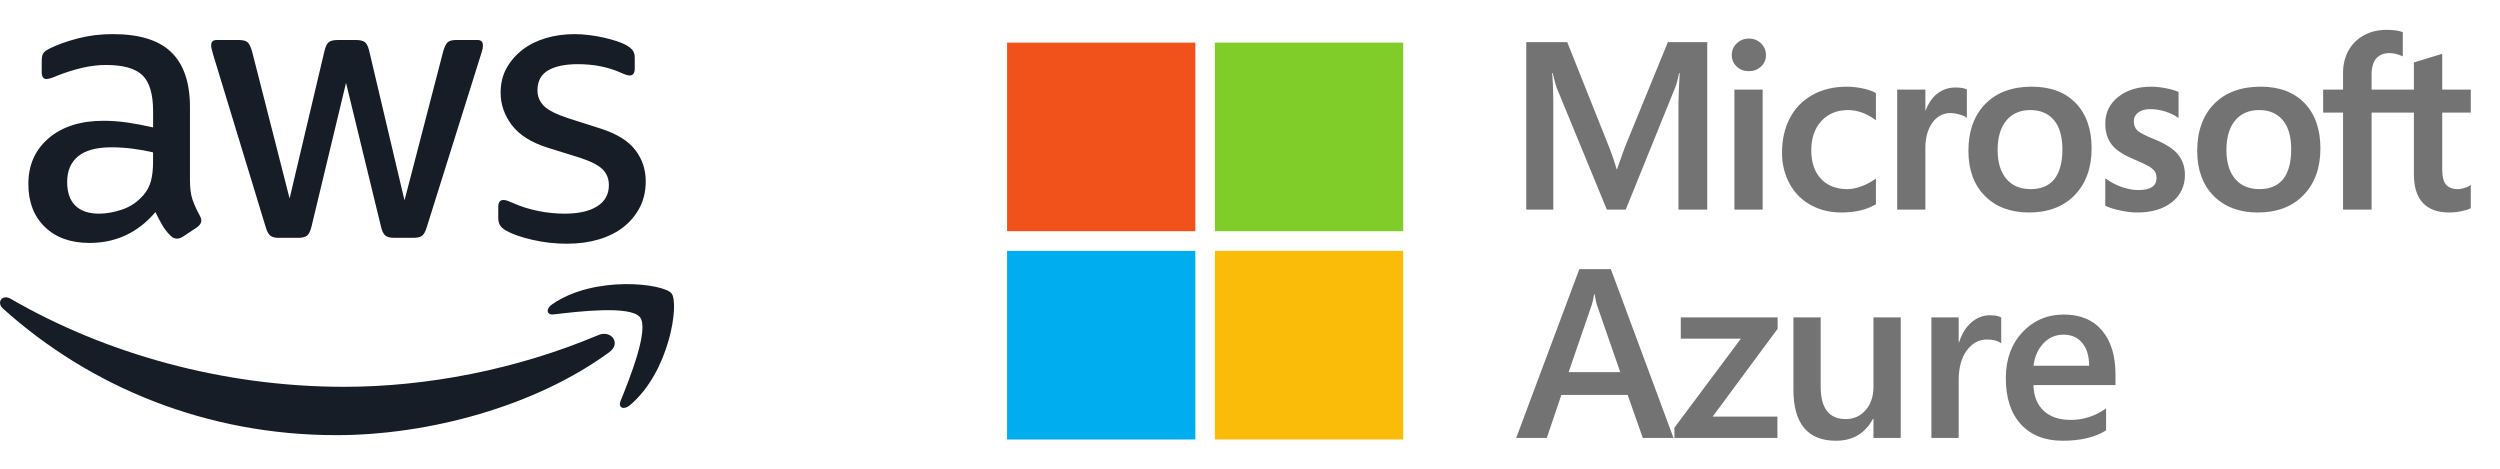 <svg xmlns="http://www.w3.org/2000/svg" fill="none" viewBox="0 0 586 110" height="110" width="586">
<g clip-path="url(#clip0_611_10737)">
<mask height="327" width="423" y="-108" x="187" maskUnits="userSpaceOnUse" style="mask-type:luminance" id="mask0_611_10737">
<path fill="white" d="M187.712 -107.582H609.704V218.983H187.712V-107.582Z"></path>
</mask>
<g mask="url(#mask0_611_10737)">
<path fill="#737373" d="M380.868 34.507L379.03 39.662H378.93C378.606 38.448 378.058 36.741 377.203 34.562L367.357 9.872H357.759V49.134H364.097V24.995C364.097 23.509 364.06 21.705 363.998 19.646C363.973 18.6 363.848 17.77 363.816 17.137H363.96C364.202 18.27 364.502 19.391 364.858 20.495L376.643 49.134H381.074L392.779 20.229C393.034 19.574 393.327 18.288 393.582 17.137H393.719C393.575 19.996 393.439 22.604 393.426 24.187V49.134H400.176V9.872H390.952L380.868 34.507ZM406.545 49.134H413.164V21H406.545V49.134ZM409.923 9.042C408.833 9.042 407.879 9.41 407.106 10.146C406.321 10.883 405.928 11.813 405.928 12.902C405.928 13.982 406.321 14.89 407.094 15.614C407.866 16.329 408.82 16.687 409.923 16.687C411.033 16.687 411.986 16.329 412.772 15.614C413.544 14.89 413.943 13.982 413.943 12.902C413.943 11.848 413.557 10.933 412.79 10.175C412.03 9.422 411.076 9.042 409.923 9.042ZM436.56 20.713C435.343 20.456 434.102 20.324 432.858 20.32C429.835 20.32 427.13 20.972 424.825 22.259C422.525 23.544 420.742 25.379 419.527 27.713C418.318 30.044 417.701 32.763 417.701 35.805C417.701 38.461 418.306 40.895 419.471 43.046C420.649 45.202 422.313 46.888 424.42 48.048C426.526 49.218 428.95 49.811 431.649 49.811C434.791 49.811 437.458 49.184 439.614 47.948L439.714 47.898V41.828L439.434 42.031C438.441 42.748 437.349 43.317 436.193 43.72C435.027 44.132 433.961 44.331 433.026 44.331C430.427 44.331 428.34 43.523 426.837 41.918C425.329 40.317 424.563 38.061 424.563 35.231C424.563 32.373 425.348 30.066 426.944 28.358C428.508 26.659 430.596 25.8 433.132 25.8C435.307 25.8 437.426 26.533 439.434 27.994L439.714 28.197V21.802L439.614 21.752C438.86 21.331 437.825 20.982 436.56 20.713ZM458.335 20.509C456.665 20.509 455.182 21.044 453.917 22.093C452.796 23.02 451.991 24.29 451.374 25.865H451.306V21H444.699V49.134H451.306V34.744C451.306 32.288 451.854 30.285 452.951 28.765C454.017 27.264 455.462 26.502 457.226 26.502C457.818 26.502 458.479 26.602 459.209 26.799C459.924 26.989 460.443 27.204 460.747 27.423L461.029 27.622V20.947L460.928 20.897C460.311 20.638 459.432 20.51 458.335 20.51M481.545 41.984C480.298 43.541 478.429 44.331 475.985 44.331C473.561 44.331 471.642 43.529 470.302 41.94C468.931 40.339 468.245 38.061 468.245 35.174C468.245 32.188 468.931 29.854 470.302 28.231C471.642 26.614 473.536 25.8 475.93 25.8C478.248 25.8 480.099 26.58 481.421 28.125C482.747 29.679 483.427 31.991 483.427 35.012C483.427 38.061 482.791 40.415 481.545 41.984ZM476.272 20.314C471.655 20.314 467.977 21.678 465.353 24.362C462.729 27.035 461.396 30.753 461.396 35.39C461.396 39.796 462.698 43.339 465.254 45.922C467.809 48.503 471.299 49.811 475.606 49.811C480.087 49.811 483.708 48.438 486.331 45.713C488.943 42.995 490.277 39.326 490.277 34.794C490.277 30.319 489.037 26.748 486.568 24.187C484.112 21.615 480.648 20.314 476.272 20.314ZM504.935 32.622C502.847 31.786 501.513 31.086 500.964 30.556C500.435 30.038 500.167 29.314 500.167 28.393C500.167 27.573 500.492 26.923 501.19 26.384C501.875 25.85 502.828 25.582 504.024 25.582C505.146 25.582 506.293 25.753 507.421 26.103C508.543 26.45 509.552 26.905 510.382 27.479L510.65 27.663V21.543L510.538 21.503C509.79 21.169 508.767 20.888 507.546 20.657C506.324 20.432 505.203 20.32 504.249 20.32C501.09 20.32 498.484 21.128 496.503 22.717C494.495 24.317 493.474 26.418 493.474 28.961C493.474 30.285 493.697 31.452 494.128 32.447C494.565 33.446 495.237 34.329 496.134 35.069C497.007 35.799 498.372 36.563 500.192 37.344C501.719 37.971 502.847 38.498 503.576 38.919C504.286 39.328 504.779 39.74 505.066 40.143C505.34 40.543 505.483 41.076 505.483 41.737C505.483 43.632 504.068 44.552 501.164 44.552C500.08 44.552 498.845 44.327 497.5 43.885C496.163 43.442 494.9 42.8 493.754 41.981L493.474 41.778V48.229L493.574 48.279C494.527 48.719 495.717 49.087 497.132 49.368C498.534 49.667 499.812 49.811 500.908 49.811C504.343 49.811 507.097 48.996 509.092 47.398C511.123 45.785 512.146 43.635 512.146 41.005C512.146 39.11 511.59 37.484 510.506 36.17C509.415 34.866 507.546 33.677 504.935 32.622ZM535.174 41.984C533.927 43.541 532.058 44.331 529.621 44.331C527.191 44.331 525.271 43.529 523.925 41.94C522.56 40.339 521.874 38.061 521.874 35.174C521.874 32.188 522.56 29.854 523.924 28.231C525.271 26.614 527.166 25.8 529.558 25.8C531.889 25.8 533.728 26.58 535.049 28.125C536.383 29.679 537.055 31.991 537.055 35.012C537.055 38.061 536.42 40.415 535.174 41.984ZM529.914 20.314C525.283 20.314 521.606 21.678 518.982 24.362C516.358 27.035 515.025 30.753 515.025 35.39C515.025 39.796 516.327 43.339 518.883 45.922C521.438 48.503 524.928 49.811 529.229 49.811C533.728 49.811 537.337 48.438 539.96 45.713C542.584 42.995 543.905 39.326 543.905 34.794C543.905 30.319 542.665 26.748 540.197 24.187C537.741 21.615 534.276 20.314 529.914 20.314ZM579.149 26.393V21H572.455V12.605L572.232 12.675L565.943 14.599L565.818 14.637V21H555.902V17.455C555.902 15.804 556.276 14.543 556.993 13.701C557.722 12.87 558.751 12.449 560.066 12.449C561.006 12.449 561.991 12.668 562.97 13.111L563.213 13.218V7.534L563.101 7.497C562.185 7.16 560.938 6.997 559.379 6.997C557.429 6.997 555.659 7.419 554.114 8.264C552.562 9.107 551.341 10.308 550.486 11.847C549.639 13.373 549.209 15.143 549.209 17.103V21H544.547V26.393H549.21V49.134H555.902V26.393H565.818V40.845C565.818 46.791 568.622 49.811 574.144 49.811C575.054 49.811 576.02 49.705 576.992 49.499C577.983 49.283 578.663 49.071 579.055 48.84L579.149 48.791V43.339L578.881 43.523C578.519 43.76 578.058 43.962 577.535 44.106C576.992 44.259 576.556 44.331 576.207 44.331C574.911 44.331 573.957 43.984 573.365 43.298C572.754 42.599 572.455 41.385 572.455 39.678V26.393H579.149Z"></path>
<path fill="#F1511B" d="M280.188 54.194H236.059V9.99H280.188V54.194Z"></path>
<path fill="#80CC28" d="M328.909 54.194H284.771V9.99H328.909V54.194Z"></path>
<path fill="#00ADEF" d="M280.188 103.018H236.059V58.805H280.188V103.018Z"></path>
<path fill="#FBBC09" d="M328.909 103.018H284.771V58.805H328.909V103.018Z"></path>
<path fill="#737373" d="M379.787 87.221L374.302 71.437C374.137 70.923 373.963 70.095 373.78 68.955H373.669C373.502 70.003 373.319 70.83 373.117 71.437L367.69 87.221H379.787ZM392.267 102.646H385.075L381.521 92.574H365.981L362.566 102.646H355.401L370.198 63.077H377.581L392.267 102.646ZM416.679 77.067L401.444 97.652H416.624V102.647H392.488V100.245L408.056 79.386H393.975V74.391H416.679L416.679 77.067ZM445.531 102.646H439.139V98.176H439.028C437.172 101.598 434.289 103.309 430.377 103.309C423.71 103.309 420.375 99.299 420.375 91.278V74.391H426.767V90.615C426.767 95.693 428.723 98.232 432.636 98.232C434.528 98.232 436.084 97.533 437.305 96.135C438.528 94.737 439.139 92.906 439.139 90.643V74.391H445.531V102.646ZM469.086 80.489C468.315 79.882 467.205 79.579 465.754 79.579C463.862 79.579 462.283 80.433 461.016 82.146C459.748 83.855 459.115 86.182 459.115 89.126V102.646H452.722V74.391H459.115V80.212H459.223C459.847 78.226 460.807 76.676 462.103 75.565C463.399 74.451 464.844 73.894 466.442 73.894C467.599 73.894 468.481 74.069 469.086 74.419V80.489ZM489.698 85.732C489.679 83.432 489.137 81.643 488.072 80.365C487.007 79.087 485.539 78.447 483.664 78.447C481.827 78.447 480.27 79.119 478.994 80.46C477.718 81.805 476.932 83.562 476.639 85.733L489.698 85.732ZM495.871 90.257H476.638C476.71 92.868 477.515 94.883 479.049 96.3C480.584 97.717 482.69 98.424 485.372 98.424C488.385 98.424 491.149 97.524 493.665 95.721V100.881C491.093 102.499 487.694 103.309 483.472 103.309C479.318 103.309 476.064 102.025 473.703 99.459C471.342 96.893 470.163 93.282 470.163 88.628C470.163 84.233 471.461 80.65 474.061 77.882C476.661 75.112 479.89 73.728 483.747 73.728C487.603 73.728 490.589 74.97 492.703 77.453C494.814 79.937 495.871 83.387 495.871 87.8V90.257Z"></path>
</g>
</g>
<g clip-path="url(#clip1_611_10737)">
<path fill="#161D26" d="M44.522 42.119C44.522 44.075 44.721 45.627 45.121 46.782C45.52 47.943 46.088 49.192 46.823 50.536C47.065 50.964 47.191 51.356 47.191 51.722C47.191 52.271 46.855 52.789 46.177 53.28L42.867 55.476C42.378 55.779 41.916 55.936 41.49 55.936C40.939 55.936 40.419 55.695 39.93 55.204C39.194 54.472 38.564 53.662 38.044 52.778C37.524 51.895 36.988 50.875 36.436 49.715C32.328 54.535 27.179 56.944 20.99 56.944C16.576 56.944 13.083 55.695 10.508 53.191C7.934 50.692 6.647 47.336 6.647 43.128C6.647 38.68 8.239 35.094 11.428 32.381C14.611 29.668 18.904 28.308 24.3 28.308C26.076 28.308 27.93 28.444 29.864 28.721C31.797 28.998 33.804 29.38 35.885 29.866V26.024C35.885 22.062 35.054 19.27 33.405 17.655C31.75 16.04 28.897 15.229 24.851 15.229C23.012 15.229 21.126 15.459 19.198 15.914C17.27 16.374 15.384 16.965 13.545 17.697C12.689 18.063 12.074 18.293 11.706 18.382C11.338 18.47 11.065 18.517 10.881 18.517C10.146 18.517 9.778 17.969 9.778 16.871V14.309C9.778 13.457 9.899 12.846 10.146 12.48C10.387 12.114 10.881 11.748 11.617 11.382C13.456 10.467 15.662 9.678 18.237 9.004C20.811 8.334 23.538 7.995 26.417 7.995C32.669 7.995 37.251 9.411 40.161 12.25C43.072 15.083 44.527 19.37 44.527 25.104V42.119H44.522ZM23.191 50.081C24.909 50.081 26.716 49.762 28.618 49.119C30.52 48.481 32.17 47.368 33.583 45.779C34.44 44.806 35.039 43.688 35.375 42.438C35.711 41.189 35.879 39.678 35.879 37.911V35.716C34.345 35.35 32.737 35.062 31.051 34.848C29.364 34.634 27.725 34.529 26.133 34.529C22.64 34.529 20.034 35.23 18.316 36.631C16.598 38.037 15.741 40.049 15.741 42.668C15.741 45.109 16.387 46.955 17.669 48.204C18.956 49.453 20.795 50.081 23.186 50.081H23.191ZM65.396 55.753C64.476 55.753 63.798 55.585 63.373 55.251C62.942 54.916 62.574 54.231 62.27 53.191L49.949 12.757C49.639 11.722 49.492 11.016 49.492 10.655C49.492 9.803 49.918 9.375 50.779 9.375H55.928C56.905 9.375 57.599 9.542 57.998 9.877C58.397 10.211 58.749 10.901 59.054 11.936L67.881 46.516L76.061 11.936C76.303 10.901 76.644 10.216 77.075 9.877C77.501 9.542 78.21 9.375 79.187 9.375H83.416C84.399 9.375 85.103 9.542 85.534 9.877C85.959 10.211 86.301 10.901 86.542 11.936L94.817 46.976L103.917 11.931C104.222 10.896 104.574 10.211 104.973 9.871C105.372 9.537 106.061 9.369 107.043 9.369H111.913C112.77 9.369 113.201 9.798 113.201 10.65C113.201 10.896 113.169 11.168 113.111 11.471C113.048 11.779 112.927 12.203 112.744 12.752L100.055 53.186C99.745 54.226 99.378 54.911 98.952 55.245C98.521 55.58 97.849 55.747 96.929 55.747H92.421C91.439 55.747 90.735 55.564 90.304 55.199C89.873 54.833 89.537 54.132 89.296 53.092L81.11 19.427L73.019 53.092C72.772 54.132 72.436 54.833 72.01 55.199C71.579 55.564 70.875 55.747 69.893 55.747H65.385L65.396 55.753ZM132.882 57.127C130.123 57.127 127.428 56.824 124.791 56.213C122.153 55.606 120.131 54.901 118.722 54.106C117.866 53.62 117.325 53.134 117.115 52.642C116.899 52.156 116.794 51.67 116.794 51.179V48.523C116.794 47.425 117.194 46.876 117.992 46.876C118.297 46.876 118.617 46.939 118.959 47.059C119.295 47.185 119.742 47.368 120.293 47.608C122.069 48.403 124.003 49.014 126.083 49.438C128.164 49.867 130.249 50.081 132.335 50.081C135.645 50.081 138.204 49.501 140.011 48.34C141.819 47.185 142.722 45.533 142.722 43.4C142.722 41.937 142.249 40.718 141.298 39.741C140.347 38.763 138.587 37.849 136.013 36.996L128.379 34.618C124.517 33.4 121.712 31.633 119.968 29.312C118.223 26.996 117.346 24.466 117.346 21.722C117.346 19.526 117.819 17.592 118.77 15.914C119.721 14.236 120.976 12.804 122.537 11.612C124.097 10.425 125.926 9.521 128.006 8.915C130.087 8.308 132.293 8 134.626 8C135.787 8 136.969 8.078 138.167 8.23C139.365 8.381 140.495 8.58 141.566 8.826C142.638 9.071 143.636 9.343 144.556 9.646C145.475 9.955 146.211 10.258 146.762 10.561C147.498 10.99 148.018 11.419 148.328 11.842C148.633 12.271 148.785 12.846 148.785 13.583V16.05C148.785 17.148 148.386 17.697 147.587 17.697C147.156 17.697 146.484 17.482 145.565 17.054C142.559 15.716 139.186 15.041 135.451 15.041C132.446 15.041 130.118 15.533 128.463 16.505C126.808 17.483 125.983 19.035 125.983 21.173C125.983 22.637 126.503 23.87 127.544 24.879C128.584 25.883 130.517 26.845 133.339 27.76L140.784 30.138C144.582 31.361 147.298 33.034 148.922 35.172C150.545 37.305 151.36 39.746 151.36 42.491C151.36 44.749 150.902 46.777 149.983 48.575C149.064 50.374 147.792 51.916 146.169 53.196C144.545 54.477 142.596 55.455 140.332 56.124C138.062 56.793 135.582 57.127 132.887 57.127H132.882ZM140.305 78.523C120.913 86.71 99.835 90.667 80.663 90.667C52.24 90.667 24.725 82.909 2.475 70.023C0.526 68.894 -0.914 70.886 0.705 72.339C21.331 90.871 48.583 102 78.851 102C100.444 102 125.526 95.246 142.822 82.543C145.685 80.437 143.232 77.29 140.305 78.523ZM145.465 93.991C144.834 95.56 146.19 96.192 147.619 95.005C156.897 87.279 159.298 71.095 157.396 68.758C155.51 66.443 139.286 64.446 129.383 71.362C127.859 72.423 128.122 73.892 129.813 73.693C135.393 73.029 147.803 71.545 150.015 74.362C152.232 77.185 147.556 88.8 145.465 93.986V93.991Z"></path>
</g>
<defs>
<clipPath id="clip0_611_10737">
<rect transform="translate(229)" fill="white" height="110" width="357"></rect>
</clipPath>
<clipPath id="clip1_611_10737">
<rect transform="translate(0 8)" fill="white" height="94" width="158"></rect>
</clipPath>
</defs>
</svg>
